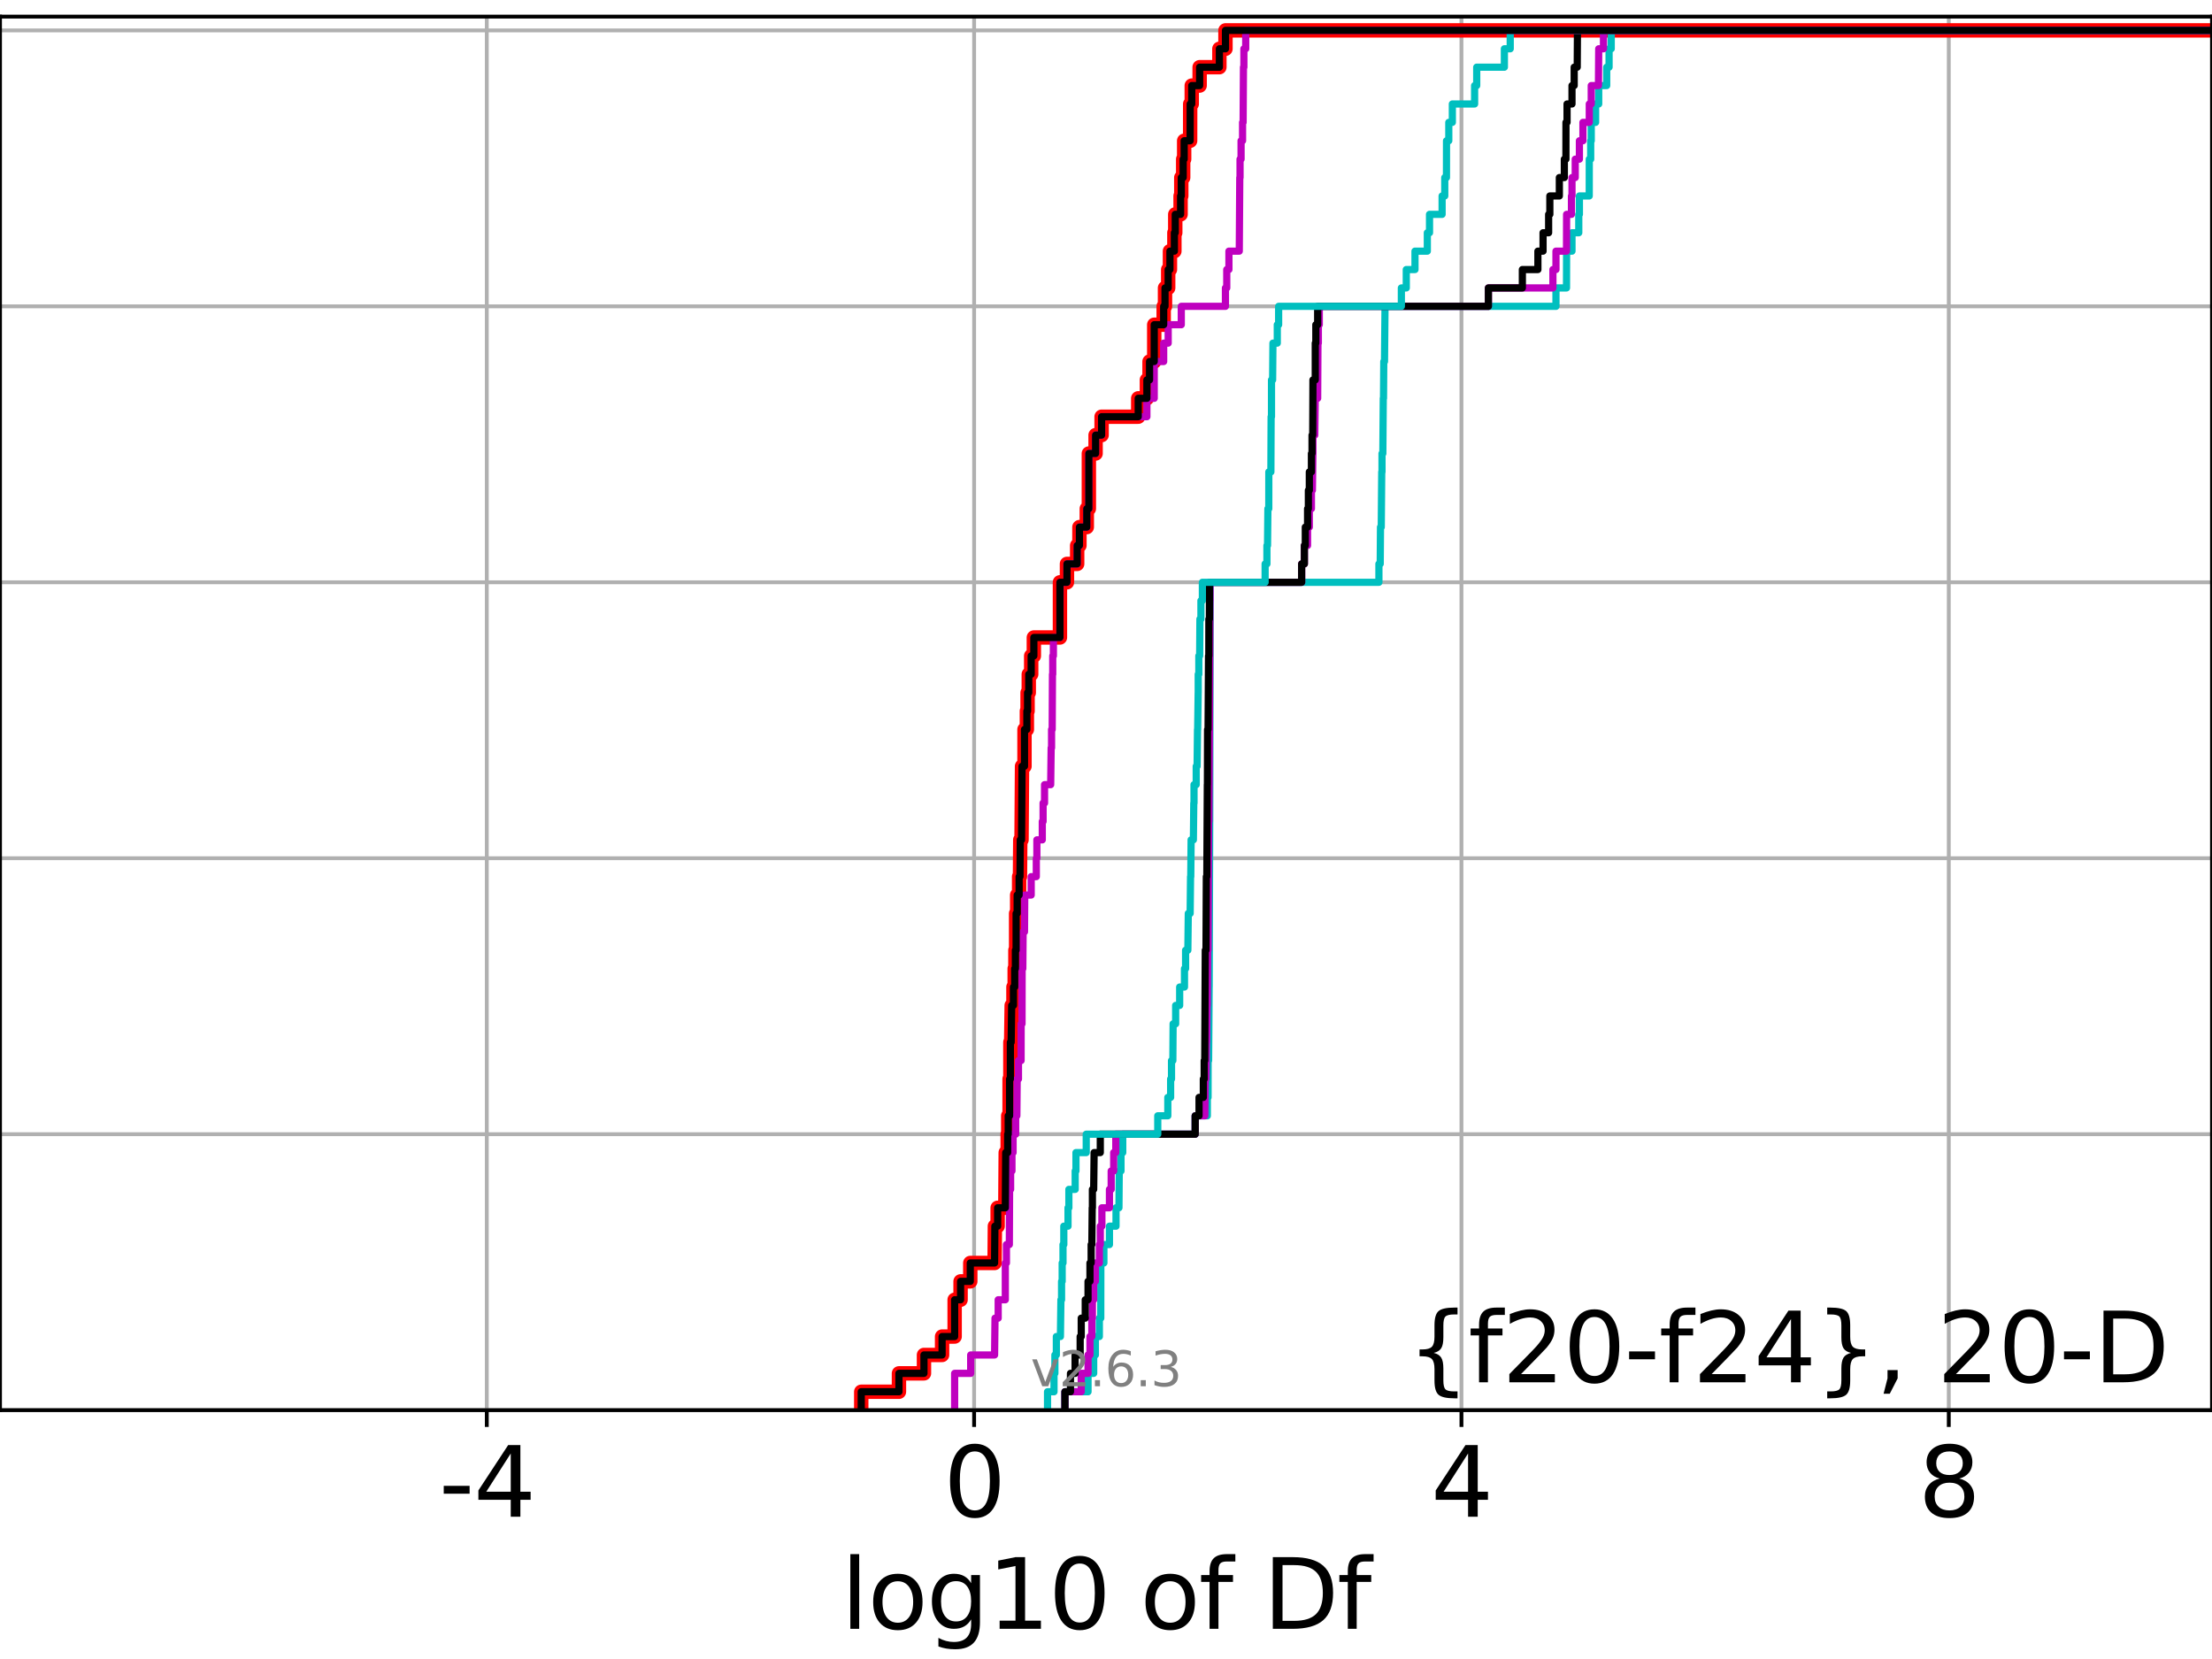 <?xml version="1.0" encoding="utf-8" standalone="no"?>
<!DOCTYPE svg PUBLIC "-//W3C//DTD SVG 1.1//EN"
  "http://www.w3.org/Graphics/SVG/1.1/DTD/svg11.dtd">
<svg xmlns:xlink="http://www.w3.org/1999/xlink" width="460.8pt" height="345.6pt" viewBox="0 0 460.8 345.6" xmlns="http://www.w3.org/2000/svg" version="1.1">
 <defs>
  <style type="text/css">*{stroke-linejoin: round; stroke-linecap: butt}</style>
 </defs>
 <g id="figure_1">
  <g id="patch_1">
   <path d="M 0 345.6 
L 460.8 345.6 
L 460.8 0 
L 0 0 
z
" style="fill: #ffffff"/>
  </g>
  <g id="axes_1">
   <g id="patch_2">
    <path d="M 0 293.76 
L 460.8 293.76 
L 460.8 3.456 
L 0 3.456 
z
" style="fill: #ffffff"/>
   </g>
   <g id="matplotlib.axis_1">
    <g id="xtick_1">
     <g id="line2d_1">
      <path d="M 101.409 293.76 
L 101.409 3.456 
" clip-path="url(#p12166f08d8)" style="fill: none; stroke: #b0b0b0; stroke-width: 0.8; stroke-linecap: square"/>
     </g>
     <g id="line2d_2">
      <defs>
       <path id="mcb524445bf" d="M 0 0 
L 0 3.5 
" style="stroke: #000000; stroke-width: 0.8"/>
      </defs>
      <g>
       <use xlink:href="#mcb524445bf" x="101.409" y="293.76" style="stroke: #000000; stroke-width: 0.8"/>
      </g>
     </g>
     <g id="text_1">
      <!-- -4 -->
      <g transform="translate(91.439 315.957) scale(0.2 -0.2)">
       <defs>
        <path id="DejaVuSans-2d" d="M 313 2009 
L 1997 2009 
L 1997 1497 
L 313 1497 
L 313 2009 
z
" transform="scale(0.016)"/>
        <path id="DejaVuSans-34" d="M 2419 4116 
L 825 1625 
L 2419 1625 
L 2419 4116 
z
M 2253 4666 
L 3047 4666 
L 3047 1625 
L 3713 1625 
L 3713 1100 
L 3047 1100 
L 3047 0 
L 2419 0 
L 2419 1100 
L 313 1100 
L 313 1709 
L 2253 4666 
z
" transform="scale(0.016)"/>
       </defs>
       <use xlink:href="#DejaVuSans-2d"/>
       <use xlink:href="#DejaVuSans-34" x="36.084"/>
      </g>
     </g>
    </g>
    <g id="xtick_2">
     <g id="line2d_3">
      <path d="M 202.928 293.76 
L 202.928 3.456 
" clip-path="url(#p12166f08d8)" style="fill: none; stroke: #b0b0b0; stroke-width: 0.8; stroke-linecap: square"/>
     </g>
     <g id="line2d_4">
      <g>
       <use xlink:href="#mcb524445bf" x="202.928" y="293.76" style="stroke: #000000; stroke-width: 0.8"/>
      </g>
     </g>
     <g id="text_2">
      <!-- 0 -->
      <g transform="translate(196.566 315.957) scale(0.2 -0.2)">
       <defs>
        <path id="DejaVuSans-30" d="M 2034 4250 
Q 1547 4250 1301 3770 
Q 1056 3291 1056 2328 
Q 1056 1369 1301 889 
Q 1547 409 2034 409 
Q 2525 409 2770 889 
Q 3016 1369 3016 2328 
Q 3016 3291 2770 3770 
Q 2525 4250 2034 4250 
z
M 2034 4750 
Q 2819 4750 3233 4129 
Q 3647 3509 3647 2328 
Q 3647 1150 3233 529 
Q 2819 -91 2034 -91 
Q 1250 -91 836 529 
Q 422 1150 422 2328 
Q 422 3509 836 4129 
Q 1250 4750 2034 4750 
z
" transform="scale(0.016)"/>
       </defs>
       <use xlink:href="#DejaVuSans-30"/>
      </g>
     </g>
    </g>
    <g id="xtick_3">
     <g id="line2d_5">
      <path d="M 304.447 293.76 
L 304.447 3.456 
" clip-path="url(#p12166f08d8)" style="fill: none; stroke: #b0b0b0; stroke-width: 0.8; stroke-linecap: square"/>
     </g>
     <g id="line2d_6">
      <g>
       <use xlink:href="#mcb524445bf" x="304.447" y="293.76" style="stroke: #000000; stroke-width: 0.8"/>
      </g>
     </g>
     <g id="text_3">
      <!-- 4 -->
      <g transform="translate(298.084 315.957) scale(0.2 -0.2)">
       <use xlink:href="#DejaVuSans-34"/>
      </g>
     </g>
    </g>
    <g id="xtick_4">
     <g id="line2d_7">
      <path d="M 405.966 293.76 
L 405.966 3.456 
" clip-path="url(#p12166f08d8)" style="fill: none; stroke: #b0b0b0; stroke-width: 0.8; stroke-linecap: square"/>
     </g>
     <g id="line2d_8">
      <g>
       <use xlink:href="#mcb524445bf" x="405.966" y="293.76" style="stroke: #000000; stroke-width: 0.8"/>
      </g>
     </g>
     <g id="text_4">
      <!-- 8 -->
      <g transform="translate(399.603 315.957) scale(0.2 -0.2)">
       <defs>
        <path id="DejaVuSans-38" d="M 2034 2216 
Q 1584 2216 1326 1975 
Q 1069 1734 1069 1313 
Q 1069 891 1326 650 
Q 1584 409 2034 409 
Q 2484 409 2743 651 
Q 3003 894 3003 1313 
Q 3003 1734 2745 1975 
Q 2488 2216 2034 2216 
z
M 1403 2484 
Q 997 2584 770 2862 
Q 544 3141 544 3541 
Q 544 4100 942 4425 
Q 1341 4750 2034 4750 
Q 2731 4750 3128 4425 
Q 3525 4100 3525 3541 
Q 3525 3141 3298 2862 
Q 3072 2584 2669 2484 
Q 3125 2378 3379 2068 
Q 3634 1759 3634 1313 
Q 3634 634 3220 271 
Q 2806 -91 2034 -91 
Q 1263 -91 848 271 
Q 434 634 434 1313 
Q 434 1759 690 2068 
Q 947 2378 1403 2484 
z
M 1172 3481 
Q 1172 3119 1398 2916 
Q 1625 2713 2034 2713 
Q 2441 2713 2670 2916 
Q 2900 3119 2900 3481 
Q 2900 3844 2670 4047 
Q 2441 4250 2034 4250 
Q 1625 4250 1398 4047 
Q 1172 3844 1172 3481 
z
" transform="scale(0.016)"/>
       </defs>
       <use xlink:href="#DejaVuSans-38"/>
      </g>
     </g>
    </g>
    <g id="text_5">
     <!-- log10 of Df -->
     <g transform="translate(175.214 339.313) scale(0.2 -0.2)">
      <defs>
       <path id="DejaVuSans-6c" d="M 603 4863 
L 1178 4863 
L 1178 0 
L 603 0 
L 603 4863 
z
" transform="scale(0.016)"/>
       <path id="DejaVuSans-6f" d="M 1959 3097 
Q 1497 3097 1228 2736 
Q 959 2375 959 1747 
Q 959 1119 1226 758 
Q 1494 397 1959 397 
Q 2419 397 2687 759 
Q 2956 1122 2956 1747 
Q 2956 2369 2687 2733 
Q 2419 3097 1959 3097 
z
M 1959 3584 
Q 2709 3584 3137 3096 
Q 3566 2609 3566 1747 
Q 3566 888 3137 398 
Q 2709 -91 1959 -91 
Q 1206 -91 779 398 
Q 353 888 353 1747 
Q 353 2609 779 3096 
Q 1206 3584 1959 3584 
z
" transform="scale(0.016)"/>
       <path id="DejaVuSans-67" d="M 2906 1791 
Q 2906 2416 2648 2759 
Q 2391 3103 1925 3103 
Q 1463 3103 1205 2759 
Q 947 2416 947 1791 
Q 947 1169 1205 825 
Q 1463 481 1925 481 
Q 2391 481 2648 825 
Q 2906 1169 2906 1791 
z
M 3481 434 
Q 3481 -459 3084 -895 
Q 2688 -1331 1869 -1331 
Q 1566 -1331 1297 -1286 
Q 1028 -1241 775 -1147 
L 775 -588 
Q 1028 -725 1275 -790 
Q 1522 -856 1778 -856 
Q 2344 -856 2625 -561 
Q 2906 -266 2906 331 
L 2906 616 
Q 2728 306 2450 153 
Q 2172 0 1784 0 
Q 1141 0 747 490 
Q 353 981 353 1791 
Q 353 2603 747 3093 
Q 1141 3584 1784 3584 
Q 2172 3584 2450 3431 
Q 2728 3278 2906 2969 
L 2906 3500 
L 3481 3500 
L 3481 434 
z
" transform="scale(0.016)"/>
       <path id="DejaVuSans-31" d="M 794 531 
L 1825 531 
L 1825 4091 
L 703 3866 
L 703 4441 
L 1819 4666 
L 2450 4666 
L 2450 531 
L 3481 531 
L 3481 0 
L 794 0 
L 794 531 
z
" transform="scale(0.016)"/>
       <path id="DejaVuSans-20" transform="scale(0.016)"/>
       <path id="DejaVuSans-66" d="M 2375 4863 
L 2375 4384 
L 1825 4384 
Q 1516 4384 1395 4259 
Q 1275 4134 1275 3809 
L 1275 3500 
L 2222 3500 
L 2222 3053 
L 1275 3053 
L 1275 0 
L 697 0 
L 697 3053 
L 147 3053 
L 147 3500 
L 697 3500 
L 697 3744 
Q 697 4328 969 4595 
Q 1241 4863 1831 4863 
L 2375 4863 
z
" transform="scale(0.016)"/>
       <path id="DejaVuSans-44" d="M 1259 4147 
L 1259 519 
L 2022 519 
Q 2988 519 3436 956 
Q 3884 1394 3884 2338 
Q 3884 3275 3436 3711 
Q 2988 4147 2022 4147 
L 1259 4147 
z
M 628 4666 
L 1925 4666 
Q 3281 4666 3915 4102 
Q 4550 3538 4550 2338 
Q 4550 1131 3912 565 
Q 3275 0 1925 0 
L 628 0 
L 628 4666 
z
" transform="scale(0.016)"/>
      </defs>
      <use xlink:href="#DejaVuSans-6c"/>
      <use xlink:href="#DejaVuSans-6f" x="27.783"/>
      <use xlink:href="#DejaVuSans-67" x="88.965"/>
      <use xlink:href="#DejaVuSans-31" x="152.441"/>
      <use xlink:href="#DejaVuSans-30" x="216.064"/>
      <use xlink:href="#DejaVuSans-20" x="279.688"/>
      <use xlink:href="#DejaVuSans-6f" x="311.475"/>
      <use xlink:href="#DejaVuSans-66" x="372.656"/>
      <use xlink:href="#DejaVuSans-20" x="407.861"/>
      <use xlink:href="#DejaVuSans-44" x="439.648"/>
      <use xlink:href="#DejaVuSans-66" x="516.65"/>
     </g>
    </g>
   </g>
   <g id="matplotlib.axis_2">
    <g id="ytick_1">
     <g id="line2d_9">
      <path d="M 0 293.76 
L 460.8 293.76 
" clip-path="url(#p12166f08d8)" style="fill: none; stroke: #b0b0b0; stroke-width: 0.8; stroke-linecap: square"/>
     </g>
     <g id="line2d_10">
      <defs>
       <path id="m2e48612bdb" d="M 0 0 
L -3.5 0 
" style="stroke: #000000; stroke-width: 0.8"/>
      </defs>
      <g>
       <use xlink:href="#m2e48612bdb" x="0" y="293.76" style="stroke: #000000; stroke-width: 0.8"/>
      </g>
     </g>
    </g>
    <g id="ytick_2">
     <g id="line2d_11">
      <path d="M 0 236.274 
L 460.8 236.274 
" clip-path="url(#p12166f08d8)" style="fill: none; stroke: #b0b0b0; stroke-width: 0.8; stroke-linecap: square"/>
     </g>
     <g id="line2d_12">
      <g>
       <use xlink:href="#m2e48612bdb" x="0" y="236.274" style="stroke: #000000; stroke-width: 0.8"/>
      </g>
     </g>
    </g>
    <g id="ytick_3">
     <g id="line2d_13">
      <path d="M 0 178.788 
L 460.8 178.788 
" clip-path="url(#p12166f08d8)" style="fill: none; stroke: #b0b0b0; stroke-width: 0.8; stroke-linecap: square"/>
     </g>
     <g id="line2d_14">
      <g>
       <use xlink:href="#m2e48612bdb" x="0" y="178.788" style="stroke: #000000; stroke-width: 0.8"/>
      </g>
     </g>
    </g>
    <g id="ytick_4">
     <g id="line2d_15">
      <path d="M 0 121.302 
L 460.8 121.302 
" clip-path="url(#p12166f08d8)" style="fill: none; stroke: #b0b0b0; stroke-width: 0.8; stroke-linecap: square"/>
     </g>
     <g id="line2d_16">
      <g>
       <use xlink:href="#m2e48612bdb" x="0" y="121.302" style="stroke: #000000; stroke-width: 0.8"/>
      </g>
     </g>
    </g>
    <g id="ytick_5">
     <g id="line2d_17">
      <path d="M 0 63.816 
L 460.8 63.816 
" clip-path="url(#p12166f08d8)" style="fill: none; stroke: #b0b0b0; stroke-width: 0.8; stroke-linecap: square"/>
     </g>
     <g id="line2d_18">
      <g>
       <use xlink:href="#m2e48612bdb" x="0" y="63.816" style="stroke: #000000; stroke-width: 0.8"/>
      </g>
     </g>
    </g>
    <g id="ytick_6">
     <g id="line2d_19">
      <path d="M 0 6.33 
L 460.8 6.33 
" clip-path="url(#p12166f08d8)" style="fill: none; stroke: #b0b0b0; stroke-width: 0.8; stroke-linecap: square"/>
     </g>
     <g id="line2d_20">
      <g>
       <use xlink:href="#m2e48612bdb" x="0" y="6.33" style="stroke: #000000; stroke-width: 0.8"/>
      </g>
     </g>
    </g>
   </g>
   <g id="line2d_21">
    <path d="M 179.413 293.76 
L 179.413 289.928 
L 187.269 289.928 
L 187.269 286.095 
L 192.48 286.095 
L 192.48 282.263 
L 196.253 282.263 
L 196.253 278.43 
L 198.868 278.43 
L 198.868 270.766 
L 200.106 270.766 
L 200.106 266.933 
L 202.128 266.933 
L 202.128 263.101 
L 207.191 263.101 
L 207.253 255.436 
L 207.826 255.436 
L 207.826 251.604 
L 209.425 251.604 
L 209.508 240.106 
L 209.917 240.106 
L 209.917 236.274 
L 210.032 236.274 
L 210.032 232.442 
L 210.317 232.442 
L 210.317 224.777 
L 210.479 224.777 
L 210.479 217.112 
L 210.644 217.112 
L 210.75 209.447 
L 211.119 209.447 
L 211.119 205.615 
L 211.376 205.615 
L 211.376 201.782 
L 211.526 201.782 
L 211.526 197.95 
L 211.675 197.95 
L 211.675 190.285 
L 211.895 190.285 
L 211.895 186.453 
L 212.303 186.453 
L 212.303 182.621 
L 212.48 182.621 
L 212.541 174.956 
L 212.803 174.956 
L 212.908 159.626 
L 213.42 159.626 
L 213.42 151.961 
L 213.917 151.961 
L 213.917 148.129 
L 214.061 148.129 
L 214.061 144.297 
L 214.313 144.297 
L 214.313 140.464 
L 214.815 140.464 
L 214.815 136.632 
L 215.369 136.632 
L 215.369 132.799 
L 220.805 132.799 
L 220.805 121.302 
L 222.268 121.302 
L 222.268 117.47 
L 224.394 117.47 
L 224.394 113.637 
L 224.865 113.637 
L 224.865 109.805 
L 226.398 109.805 
L 226.398 105.973 
L 226.827 105.973 
L 226.827 94.475 
L 228.231 94.475 
L 228.231 90.643 
L 229.483 90.643 
L 229.483 86.811 
L 237.113 86.811 
L 237.113 82.978 
L 238.918 82.978 
L 238.918 79.146 
L 239.47 79.146 
L 239.47 75.313 
L 240.447 75.313 
L 240.447 67.649 
L 242.416 67.649 
L 242.416 63.816 
L 242.693 63.816 
L 242.693 59.984 
L 243.355 59.984 
L 243.355 56.151 
L 243.72 56.151 
L 243.72 52.319 
L 244.645 52.319 
L 244.645 48.487 
L 244.828 48.487 
L 244.828 44.654 
L 245.938 44.654 
L 245.938 40.822 
L 246.083 40.822 
L 246.083 36.989 
L 246.479 36.989 
L 246.479 33.157 
L 246.683 33.157 
L 246.683 29.325 
L 247.927 29.325 
L 247.937 21.66 
L 248.262 21.66 
L 248.262 17.827 
L 249.906 17.827 
L 249.906 13.995 
L 254.02 13.995 
L 254.02 10.163 
L 255.289 10.163 
L 255.289 6.33 
L 255.289 6.33 
L 460.8 6.33 
L 460.8 6.33 
" clip-path="url(#p12166f08d8)" style="fill: none; stroke: #ff0000; stroke-width: 3; stroke-linecap: square"/>
   </g>
   <g id="line2d_22">
    <path d="M 221.848 293.76 
L 221.848 289.928 
L 226.658 289.928 
L 226.658 286.095 
L 227.835 286.095 
L 227.835 282.263 
L 228.186 282.263 
L 228.186 278.43 
L 229.017 278.43 
L 229.017 274.598 
L 229.312 274.598 
L 229.327 263.101 
L 229.963 263.101 
L 229.963 259.268 
L 231.118 259.268 
L 231.118 255.436 
L 232.487 255.436 
L 232.487 251.604 
L 233.099 251.604 
L 233.159 243.939 
L 233.523 243.939 
L 233.523 240.106 
L 233.889 240.106 
L 233.889 236.274 
L 248.985 236.274 
L 248.985 232.442 
L 251.511 232.442 
L 251.511 228.609 
L 251.661 228.609 
L 251.671 220.944 
L 251.774 220.944 
L 251.882 205.615 
L 251.893 205.615 
L 252.003 171.123 
L 252.011 171.123 
L 252.104 121.302 
L 287.254 121.302 
L 287.254 117.47 
L 287.525 117.47 
L 287.582 109.805 
L 287.741 109.805 
L 287.841 98.308 
L 287.897 98.308 
L 287.897 94.475 
L 288.069 94.475 
L 288.161 82.978 
L 288.211 82.978 
L 288.267 75.313 
L 288.416 75.313 
L 288.525 63.816 
L 324.138 63.816 
L 324.138 59.984 
L 326.332 59.984 
L 326.35 52.319 
L 327.477 52.319 
L 327.477 48.487 
L 328.888 48.487 
L 328.888 44.654 
L 329.019 44.654 
L 329.019 40.822 
L 331.066 40.822 
L 331.076 33.157 
L 331.371 33.157 
L 331.371 29.325 
L 331.486 29.325 
L 331.486 25.492 
L 332.397 25.492 
L 332.397 21.66 
L 333.042 21.66 
L 333.042 17.827 
L 334.706 17.827 
L 334.706 13.995 
L 335.2 13.995 
L 335.2 10.163 
L 335.648 10.163 
L 335.648 6.33 
L 335.648 6.33 
L 460.8 6.33 
L 460.8 6.33 
" clip-path="url(#p12166f08d8)" style="fill: none; stroke: #00bfbf; stroke-width: 1.5; stroke-linecap: square"/>
   </g>
   <g id="line2d_23">
    <path d="M 221.848 293.76 
L 221.848 289.928 
L 225.241 289.928 
L 225.241 286.095 
L 226.658 286.095 
L 226.658 282.263 
L 227.058 282.263 
L 227.058 278.43 
L 227.45 278.43 
L 227.45 274.598 
L 227.567 274.598 
L 227.567 270.766 
L 227.835 270.766 
L 227.835 266.933 
L 228.186 266.933 
L 228.186 263.101 
L 229.017 263.101 
L 229.017 259.268 
L 229.211 259.268 
L 229.211 255.436 
L 229.543 255.436 
L 229.543 251.604 
L 231.118 251.604 
L 231.118 247.771 
L 231.48 247.771 
L 231.48 243.939 
L 232.001 243.939 
L 232.001 240.106 
L 232.441 240.106 
L 232.441 236.274 
L 248.985 236.274 
L 248.985 232.442 
L 250.99 232.442 
L 251.082 224.777 
L 251.233 224.777 
L 251.326 217.112 
L 251.369 217.112 
L 251.467 209.447 
L 251.508 209.447 
L 251.585 197.95 
L 251.661 197.95 
L 251.772 171.123 
L 251.832 171.123 
L 251.943 151.961 
L 251.949 151.961 
L 252.057 125.135 
L 252.078 125.135 
L 252.078 121.302 
L 271.159 121.302 
L 271.159 117.47 
L 271.727 117.47 
L 271.727 113.637 
L 272.392 113.637 
L 272.392 109.805 
L 272.756 109.805 
L 272.756 105.973 
L 273.192 105.973 
L 273.192 102.14 
L 273.394 102.14 
L 273.499 94.475 
L 273.509 94.475 
L 273.509 90.643 
L 273.89 90.643 
L 273.994 82.978 
L 274.494 82.978 
L 274.555 71.481 
L 274.636 71.481 
L 274.636 67.649 
L 274.831 67.649 
L 274.831 63.816 
L 310.061 63.816 
L 310.061 59.984 
L 323.499 59.984 
L 323.499 56.151 
L 324.138 56.151 
L 324.138 52.319 
L 326.332 52.319 
L 326.35 44.654 
L 327.363 44.654 
L 327.363 40.822 
L 327.477 40.822 
L 327.477 36.989 
L 328.152 36.989 
L 328.152 33.157 
L 329.019 33.157 
L 329.019 29.325 
L 329.753 29.325 
L 329.753 25.492 
L 331.076 25.492 
L 331.076 21.66 
L 331.486 21.66 
L 331.486 17.827 
L 332.988 17.827 
L 333.042 10.163 
L 334.031 10.163 
L 334.031 6.33 
L 334.031 6.33 
L 460.8 6.33 
L 460.8 6.33 
" clip-path="url(#p12166f08d8)" style="fill: none; stroke: #bf00bf; stroke-width: 1.5; stroke-linecap: square"/>
   </g>
   <g id="line2d_24">
    <path d="M 221.848 293.76 
L 221.848 289.928 
L 222.997 289.928 
L 222.997 286.095 
L 223.964 286.095 
L 223.964 282.263 
L 225.018 282.263 
L 225.018 278.43 
L 225.241 278.43 
L 225.241 274.598 
L 226.075 274.598 
L 226.075 270.766 
L 226.658 270.766 
L 226.658 266.933 
L 227.058 266.933 
L 227.058 263.101 
L 227.306 263.101 
L 227.306 259.268 
L 227.45 259.268 
L 227.527 251.604 
L 227.567 251.604 
L 227.567 247.771 
L 227.835 247.771 
L 227.926 240.106 
L 229.211 240.106 
L 229.211 236.274 
L 248.985 236.274 
L 248.985 232.442 
L 249.781 232.442 
L 249.781 228.609 
L 250.676 228.609 
L 250.676 224.777 
L 250.856 224.777 
L 250.856 220.944 
L 250.972 220.944 
L 251.082 197.95 
L 251.233 197.95 
L 251.302 182.621 
L 251.403 182.621 
L 251.508 163.459 
L 251.529 163.459 
L 251.561 151.961 
L 251.661 151.961 
L 251.76 136.632 
L 251.819 136.632 
L 251.83 128.967 
L 251.943 128.967 
L 251.952 121.302 
L 271.159 121.302 
L 271.159 117.47 
L 271.727 117.47 
L 271.727 113.637 
L 271.918 113.637 
L 271.918 109.805 
L 272.392 109.805 
L 272.392 105.973 
L 272.558 105.973 
L 272.558 102.14 
L 272.756 102.14 
L 272.756 98.308 
L 273.192 98.308 
L 273.192 94.475 
L 273.32 94.475 
L 273.32 90.643 
L 273.464 90.643 
L 273.509 79.146 
L 273.992 79.146 
L 273.994 71.481 
L 274.111 71.481 
L 274.111 67.649 
L 274.494 67.649 
L 274.494 63.816 
L 310.061 63.816 
L 310.061 59.984 
L 317.135 59.984 
L 317.135 56.151 
L 320.372 56.151 
L 320.372 52.319 
L 321.446 52.319 
L 321.446 48.487 
L 322.608 48.487 
L 322.608 44.654 
L 322.861 44.654 
L 322.861 40.822 
L 324.841 40.822 
L 324.841 36.989 
L 325.881 36.989 
L 325.881 33.157 
L 326.208 33.157 
L 326.22 25.492 
L 326.446 25.492 
L 326.446 21.66 
L 327.477 21.66 
L 327.477 17.827 
L 327.933 17.827 
L 327.933 13.995 
L 328.564 13.995 
L 328.613 6.33 
L 328.613 6.33 
L 460.8 6.33 
L 460.8 6.33 
" clip-path="url(#p12166f08d8)" style="fill: none; stroke: #000000; stroke-width: 1.5; stroke-linecap: square"/>
   </g>
   <g id="line2d_25">
    <path d="M 218.218 293.76 
L 218.218 289.928 
L 219.57 289.928 
L 219.57 286.095 
L 219.753 286.095 
L 219.753 282.263 
L 220.057 282.263 
L 220.057 278.43 
L 220.904 278.43 
L 221.007 270.766 
L 221.144 270.766 
L 221.144 266.933 
L 221.27 266.933 
L 221.27 263.101 
L 221.442 263.101 
L 221.442 259.268 
L 221.612 259.268 
L 221.612 255.436 
L 222.487 255.436 
L 222.487 251.604 
L 222.665 251.604 
L 222.665 247.771 
L 223.981 247.771 
L 223.981 243.939 
L 224.143 243.939 
L 224.143 240.106 
L 226.282 240.106 
L 226.282 236.274 
L 241.183 236.274 
L 241.183 232.442 
L 243.277 232.442 
L 243.277 228.609 
L 243.863 228.609 
L 243.863 224.777 
L 244.047 224.777 
L 244.047 220.944 
L 244.326 220.944 
L 244.381 213.28 
L 244.911 213.28 
L 244.911 209.447 
L 245.747 209.447 
L 245.747 205.615 
L 246.75 205.615 
L 246.75 201.782 
L 246.98 201.782 
L 246.98 197.95 
L 247.453 197.95 
L 247.542 190.285 
L 247.93 190.285 
L 248.013 182.621 
L 248.059 182.621 
L 248.129 174.956 
L 248.602 174.956 
L 248.688 167.291 
L 248.735 167.291 
L 248.735 163.459 
L 249.193 163.459 
L 249.193 159.626 
L 249.377 159.626 
L 249.463 151.961 
L 249.496 151.961 
L 249.601 144.297 
L 249.609 144.297 
L 249.609 140.464 
L 249.737 140.464 
L 249.737 136.632 
L 249.909 136.632 
L 249.963 128.967 
L 250.174 128.967 
L 250.174 125.135 
L 250.476 125.135 
L 250.476 121.302 
L 263.548 121.302 
L 263.548 117.47 
L 263.923 117.47 
L 263.923 113.637 
L 264.049 113.637 
L 264.126 105.973 
L 264.309 105.973 
L 264.319 98.308 
L 264.748 98.308 
L 264.797 86.811 
L 264.875 86.811 
L 264.878 79.146 
L 265.109 79.146 
L 265.176 71.481 
L 266.081 71.481 
L 266.081 67.649 
L 266.365 67.649 
L 266.365 63.816 
L 291.929 63.816 
L 291.929 59.984 
L 292.956 59.984 
L 292.956 56.151 
L 294.769 56.151 
L 294.769 52.319 
L 297.338 52.319 
L 297.338 48.487 
L 297.796 48.487 
L 297.796 44.654 
L 300.418 44.654 
L 300.418 40.822 
L 300.97 40.822 
L 300.97 36.989 
L 301.325 36.989 
L 301.335 29.325 
L 301.812 29.325 
L 301.812 25.492 
L 302.552 25.492 
L 302.552 21.66 
L 307.189 21.66 
L 307.189 17.827 
L 307.627 17.827 
L 307.627 13.995 
L 313.389 13.995 
L 313.389 10.163 
L 314.608 10.163 
L 314.608 6.33 
L 314.608 6.33 
L 460.8 6.33 
L 460.8 6.33 
" clip-path="url(#p12166f08d8)" style="fill: none; stroke: #00bfbf; stroke-width: 1.5; stroke-linecap: square"/>
   </g>
   <g id="line2d_26">
    <path d="M 198.868 293.76 
L 198.868 286.095 
L 202.213 286.095 
L 202.213 282.263 
L 207.191 282.263 
L 207.281 274.598 
L 207.941 274.598 
L 207.941 270.766 
L 209.425 270.766 
L 209.425 263.101 
L 209.659 263.101 
L 209.659 259.268 
L 210.265 259.268 
L 210.317 247.771 
L 210.53 247.771 
L 210.53 243.939 
L 210.81 243.939 
L 210.81 240.106 
L 211.045 240.106 
L 211.045 236.274 
L 211.584 236.274 
L 211.584 232.442 
L 211.829 232.442 
L 211.895 224.777 
L 212.168 224.777 
L 212.168 220.944 
L 212.71 220.944 
L 212.724 213.28 
L 212.908 213.28 
L 212.93 201.782 
L 213.07 201.782 
L 213.136 194.118 
L 213.422 194.118 
L 213.475 186.453 
L 214.817 186.453 
L 214.817 182.621 
L 215.882 182.621 
L 215.882 178.788 
L 216 178.788 
L 216 174.956 
L 217.127 174.956 
L 217.127 171.123 
L 217.295 171.123 
L 217.295 167.291 
L 217.598 167.291 
L 217.598 163.459 
L 218.876 163.459 
L 218.974 155.794 
L 219.059 155.794 
L 219.059 151.961 
L 219.192 151.961 
L 219.247 140.464 
L 219.303 140.464 
L 219.303 136.632 
L 219.441 136.632 
L 219.441 132.799 
L 220.805 132.799 
L 220.838 121.302 
L 222.268 121.302 
L 222.268 117.47 
L 224.395 117.47 
L 224.395 113.637 
L 224.865 113.637 
L 224.865 109.805 
L 226.398 109.805 
L 226.398 105.973 
L 226.827 105.973 
L 226.827 94.475 
L 228.231 94.475 
L 228.231 90.643 
L 229.483 90.643 
L 229.483 86.811 
L 238.918 86.811 
L 238.918 82.978 
L 240.447 82.978 
L 240.447 75.313 
L 242.416 75.313 
L 242.416 71.481 
L 243.355 71.481 
L 243.355 67.649 
L 246.083 67.649 
L 246.083 63.816 
L 255.281 63.816 
L 255.281 59.984 
L 255.555 59.984 
L 255.555 56.151 
L 256.007 56.151 
L 256.007 52.319 
L 258.163 52.319 
L 258.268 36.989 
L 258.323 36.989 
L 258.323 33.157 
L 258.538 33.157 
L 258.538 29.325 
L 258.849 29.325 
L 258.849 25.492 
L 258.964 25.492 
L 259.036 13.995 
L 259.125 13.995 
L 259.125 10.163 
L 259.505 10.163 
L 259.505 6.33 
L 259.505 6.33 
L 460.8 6.33 
L 460.8 6.33 
" clip-path="url(#p12166f08d8)" style="fill: none; stroke: #bf00bf; stroke-width: 1.5; stroke-linecap: square"/>
   </g>
   <g id="line2d_27">
    <path d="M 179.413 293.76 
L 179.413 289.928 
L 187.269 289.928 
L 187.269 286.095 
L 192.48 286.095 
L 192.48 282.263 
L 196.253 282.263 
L 196.253 278.43 
L 198.868 278.43 
L 198.868 270.766 
L 200.106 270.766 
L 200.106 266.933 
L 202.128 266.933 
L 202.128 263.101 
L 207.191 263.101 
L 207.253 255.436 
L 207.826 255.436 
L 207.826 251.604 
L 209.425 251.604 
L 209.508 240.106 
L 209.917 240.106 
L 209.917 236.274 
L 210.032 236.274 
L 210.032 232.442 
L 210.317 232.442 
L 210.317 224.777 
L 210.479 224.777 
L 210.479 217.112 
L 210.644 217.112 
L 210.75 209.447 
L 211.119 209.447 
L 211.119 205.615 
L 211.376 205.615 
L 211.376 201.782 
L 211.526 201.782 
L 211.526 197.95 
L 211.675 197.95 
L 211.675 190.285 
L 211.895 190.285 
L 211.895 186.453 
L 212.303 186.453 
L 212.303 182.621 
L 212.48 182.621 
L 212.541 174.956 
L 212.803 174.956 
L 212.908 159.626 
L 213.42 159.626 
L 213.42 151.961 
L 213.917 151.961 
L 213.917 148.129 
L 214.061 148.129 
L 214.061 144.297 
L 214.313 144.297 
L 214.313 140.464 
L 214.815 140.464 
L 214.815 136.632 
L 215.369 136.632 
L 215.369 132.799 
L 220.805 132.799 
L 220.805 121.302 
L 222.268 121.302 
L 222.268 117.47 
L 224.394 117.47 
L 224.394 113.637 
L 224.865 113.637 
L 224.865 109.805 
L 226.398 109.805 
L 226.398 105.973 
L 226.827 105.973 
L 226.827 94.475 
L 228.231 94.475 
L 228.231 90.643 
L 229.483 90.643 
L 229.483 86.811 
L 237.113 86.811 
L 237.113 82.978 
L 238.918 82.978 
L 238.918 79.146 
L 239.47 79.146 
L 239.47 75.313 
L 240.447 75.313 
L 240.447 67.649 
L 242.416 67.649 
L 242.416 63.816 
L 242.693 63.816 
L 242.693 59.984 
L 243.355 59.984 
L 243.355 56.151 
L 243.72 56.151 
L 243.72 52.319 
L 244.645 52.319 
L 244.645 48.487 
L 244.828 48.487 
L 244.828 44.654 
L 245.938 44.654 
L 245.938 40.822 
L 246.083 40.822 
L 246.083 36.989 
L 246.479 36.989 
L 246.479 33.157 
L 246.683 33.157 
L 246.683 29.325 
L 247.927 29.325 
L 247.937 21.66 
L 248.262 21.66 
L 248.262 17.827 
L 249.906 17.827 
L 249.906 13.995 
L 254.02 13.995 
L 254.02 10.163 
L 255.289 10.163 
L 255.289 6.33 
L 255.289 6.33 
L 460.8 6.33 
L 460.8 6.33 
" clip-path="url(#p12166f08d8)" style="fill: none; stroke: #000000; stroke-width: 1.5; stroke-linecap: square"/>
   </g>
   <g id="patch_3">
    <path d="M 0 293.76 
L 0 3.456 
" style="fill: none; stroke: #000000; stroke-width: 0.8; stroke-linejoin: miter; stroke-linecap: square"/>
   </g>
   <g id="patch_4">
    <path d="M 460.8 293.76 
L 460.8 3.456 
" style="fill: none; stroke: #000000; stroke-width: 0.8; stroke-linejoin: miter; stroke-linecap: square"/>
   </g>
   <g id="patch_5">
    <path d="M 0 293.76 
L 460.8 293.76 
" style="fill: none; stroke: #000000; stroke-width: 0.8; stroke-linejoin: miter; stroke-linecap: square"/>
   </g>
   <g id="patch_6">
    <path d="M 0 3.456 
L 460.8 3.456 
" style="fill: none; stroke: #000000; stroke-width: 0.8; stroke-linejoin: miter; stroke-linecap: square"/>
   </g>
   <g id="text_6">
    <!-- {f20-f24}, 20-D -->
    <g transform="translate(293.159 287.954) scale(0.2 -0.2)">
     <defs>
      <path id="DejaVuSans-7b" d="M 3272 -594 
L 3272 -1044 
L 3078 -1044 
Q 2300 -1044 2036 -812 
Q 1772 -581 1772 109 
L 1772 856 
Q 1772 1328 1603 1509 
Q 1434 1691 991 1691 
L 800 1691 
L 800 2138 
L 991 2138 
Q 1438 2138 1605 2317 
Q 1772 2497 1772 2963 
L 1772 3713 
Q 1772 4403 2036 4633 
Q 2300 4863 3078 4863 
L 3272 4863 
L 3272 4416 
L 3059 4416 
Q 2619 4416 2484 4278 
Q 2350 4141 2350 3700 
L 2350 2925 
Q 2350 2434 2208 2212 
Q 2066 1991 1722 1913 
Q 2069 1828 2209 1606 
Q 2350 1384 2350 897 
L 2350 122 
Q 2350 -319 2484 -456 
Q 2619 -594 3059 -594 
L 3272 -594 
z
" transform="scale(0.016)"/>
      <path id="DejaVuSans-32" d="M 1228 531 
L 3431 531 
L 3431 0 
L 469 0 
L 469 531 
Q 828 903 1448 1529 
Q 2069 2156 2228 2338 
Q 2531 2678 2651 2914 
Q 2772 3150 2772 3378 
Q 2772 3750 2511 3984 
Q 2250 4219 1831 4219 
Q 1534 4219 1204 4116 
Q 875 4013 500 3803 
L 500 4441 
Q 881 4594 1212 4672 
Q 1544 4750 1819 4750 
Q 2544 4750 2975 4387 
Q 3406 4025 3406 3419 
Q 3406 3131 3298 2873 
Q 3191 2616 2906 2266 
Q 2828 2175 2409 1742 
Q 1991 1309 1228 531 
z
" transform="scale(0.016)"/>
      <path id="DejaVuSans-7d" d="M 800 -594 
L 1019 -594 
Q 1456 -594 1589 -459 
Q 1722 -325 1722 122 
L 1722 897 
Q 1722 1384 1862 1606 
Q 2003 1828 2350 1913 
Q 2003 1991 1862 2212 
Q 1722 2434 1722 2925 
L 1722 3700 
Q 1722 4144 1589 4280 
Q 1456 4416 1019 4416 
L 800 4416 
L 800 4863 
L 997 4863 
Q 1775 4863 2036 4633 
Q 2297 4403 2297 3713 
L 2297 2963 
Q 2297 2497 2465 2317 
Q 2634 2138 3078 2138 
L 3272 2138 
L 3272 1691 
L 3078 1691 
Q 2634 1691 2465 1509 
Q 2297 1328 2297 856 
L 2297 109 
Q 2297 -581 2036 -812 
Q 1775 -1044 997 -1044 
L 800 -1044 
L 800 -594 
z
" transform="scale(0.016)"/>
      <path id="DejaVuSans-2c" d="M 750 794 
L 1409 794 
L 1409 256 
L 897 -744 
L 494 -744 
L 750 256 
L 750 794 
z
" transform="scale(0.016)"/>
     </defs>
     <use xlink:href="#DejaVuSans-7b"/>
     <use xlink:href="#DejaVuSans-66" x="63.623"/>
     <use xlink:href="#DejaVuSans-32" x="98.828"/>
     <use xlink:href="#DejaVuSans-30" x="162.451"/>
     <use xlink:href="#DejaVuSans-2d" x="226.074"/>
     <use xlink:href="#DejaVuSans-66" x="262.158"/>
     <use xlink:href="#DejaVuSans-32" x="297.363"/>
     <use xlink:href="#DejaVuSans-34" x="360.986"/>
     <use xlink:href="#DejaVuSans-7d" x="424.609"/>
     <use xlink:href="#DejaVuSans-2c" x="488.232"/>
     <use xlink:href="#DejaVuSans-20" x="520.02"/>
     <use xlink:href="#DejaVuSans-32" x="551.807"/>
     <use xlink:href="#DejaVuSans-30" x="615.43"/>
     <use xlink:href="#DejaVuSans-2d" x="679.053"/>
     <use xlink:href="#DejaVuSans-44" x="715.137"/>
    </g>
   </g>
   <g id="text_7">
    <!-- v2.6.3 -->
    <g style="fill: #808080" transform="translate(214.719 288.777) scale(0.1 -0.1)">
     <defs>
      <path id="DejaVuSans-76" d="M 191 3500 
L 800 3500 
L 1894 563 
L 2988 3500 
L 3597 3500 
L 2284 0 
L 1503 0 
L 191 3500 
z
" transform="scale(0.016)"/>
      <path id="DejaVuSans-2e" d="M 684 794 
L 1344 794 
L 1344 0 
L 684 0 
L 684 794 
z
" transform="scale(0.016)"/>
      <path id="DejaVuSans-36" d="M 2113 2584 
Q 1688 2584 1439 2293 
Q 1191 2003 1191 1497 
Q 1191 994 1439 701 
Q 1688 409 2113 409 
Q 2538 409 2786 701 
Q 3034 994 3034 1497 
Q 3034 2003 2786 2293 
Q 2538 2584 2113 2584 
z
M 3366 4563 
L 3366 3988 
Q 3128 4100 2886 4159 
Q 2644 4219 2406 4219 
Q 1781 4219 1451 3797 
Q 1122 3375 1075 2522 
Q 1259 2794 1537 2939 
Q 1816 3084 2150 3084 
Q 2853 3084 3261 2657 
Q 3669 2231 3669 1497 
Q 3669 778 3244 343 
Q 2819 -91 2113 -91 
Q 1303 -91 875 529 
Q 447 1150 447 2328 
Q 447 3434 972 4092 
Q 1497 4750 2381 4750 
Q 2619 4750 2861 4703 
Q 3103 4656 3366 4563 
z
" transform="scale(0.016)"/>
      <path id="DejaVuSans-33" d="M 2597 2516 
Q 3050 2419 3304 2112 
Q 3559 1806 3559 1356 
Q 3559 666 3084 287 
Q 2609 -91 1734 -91 
Q 1441 -91 1130 -33 
Q 819 25 488 141 
L 488 750 
Q 750 597 1062 519 
Q 1375 441 1716 441 
Q 2309 441 2620 675 
Q 2931 909 2931 1356 
Q 2931 1769 2642 2001 
Q 2353 2234 1838 2234 
L 1294 2234 
L 1294 2753 
L 1863 2753 
Q 2328 2753 2575 2939 
Q 2822 3125 2822 3475 
Q 2822 3834 2567 4026 
Q 2313 4219 1838 4219 
Q 1578 4219 1281 4162 
Q 984 4106 628 3988 
L 628 4550 
Q 988 4650 1302 4700 
Q 1616 4750 1894 4750 
Q 2613 4750 3031 4423 
Q 3450 4097 3450 3541 
Q 3450 3153 3228 2886 
Q 3006 2619 2597 2516 
z
" transform="scale(0.016)"/>
     </defs>
     <use xlink:href="#DejaVuSans-76"/>
     <use xlink:href="#DejaVuSans-32" x="59.18"/>
     <use xlink:href="#DejaVuSans-2e" x="122.803"/>
     <use xlink:href="#DejaVuSans-36" x="154.59"/>
     <use xlink:href="#DejaVuSans-2e" x="218.213"/>
     <use xlink:href="#DejaVuSans-33" x="250"/>
    </g>
   </g>
  </g>
 </g>
 <defs>
  <clipPath id="p12166f08d8">
   <rect x="0" y="3.456" width="460.8" height="290.304"/>
  </clipPath>
 </defs>
</svg>
